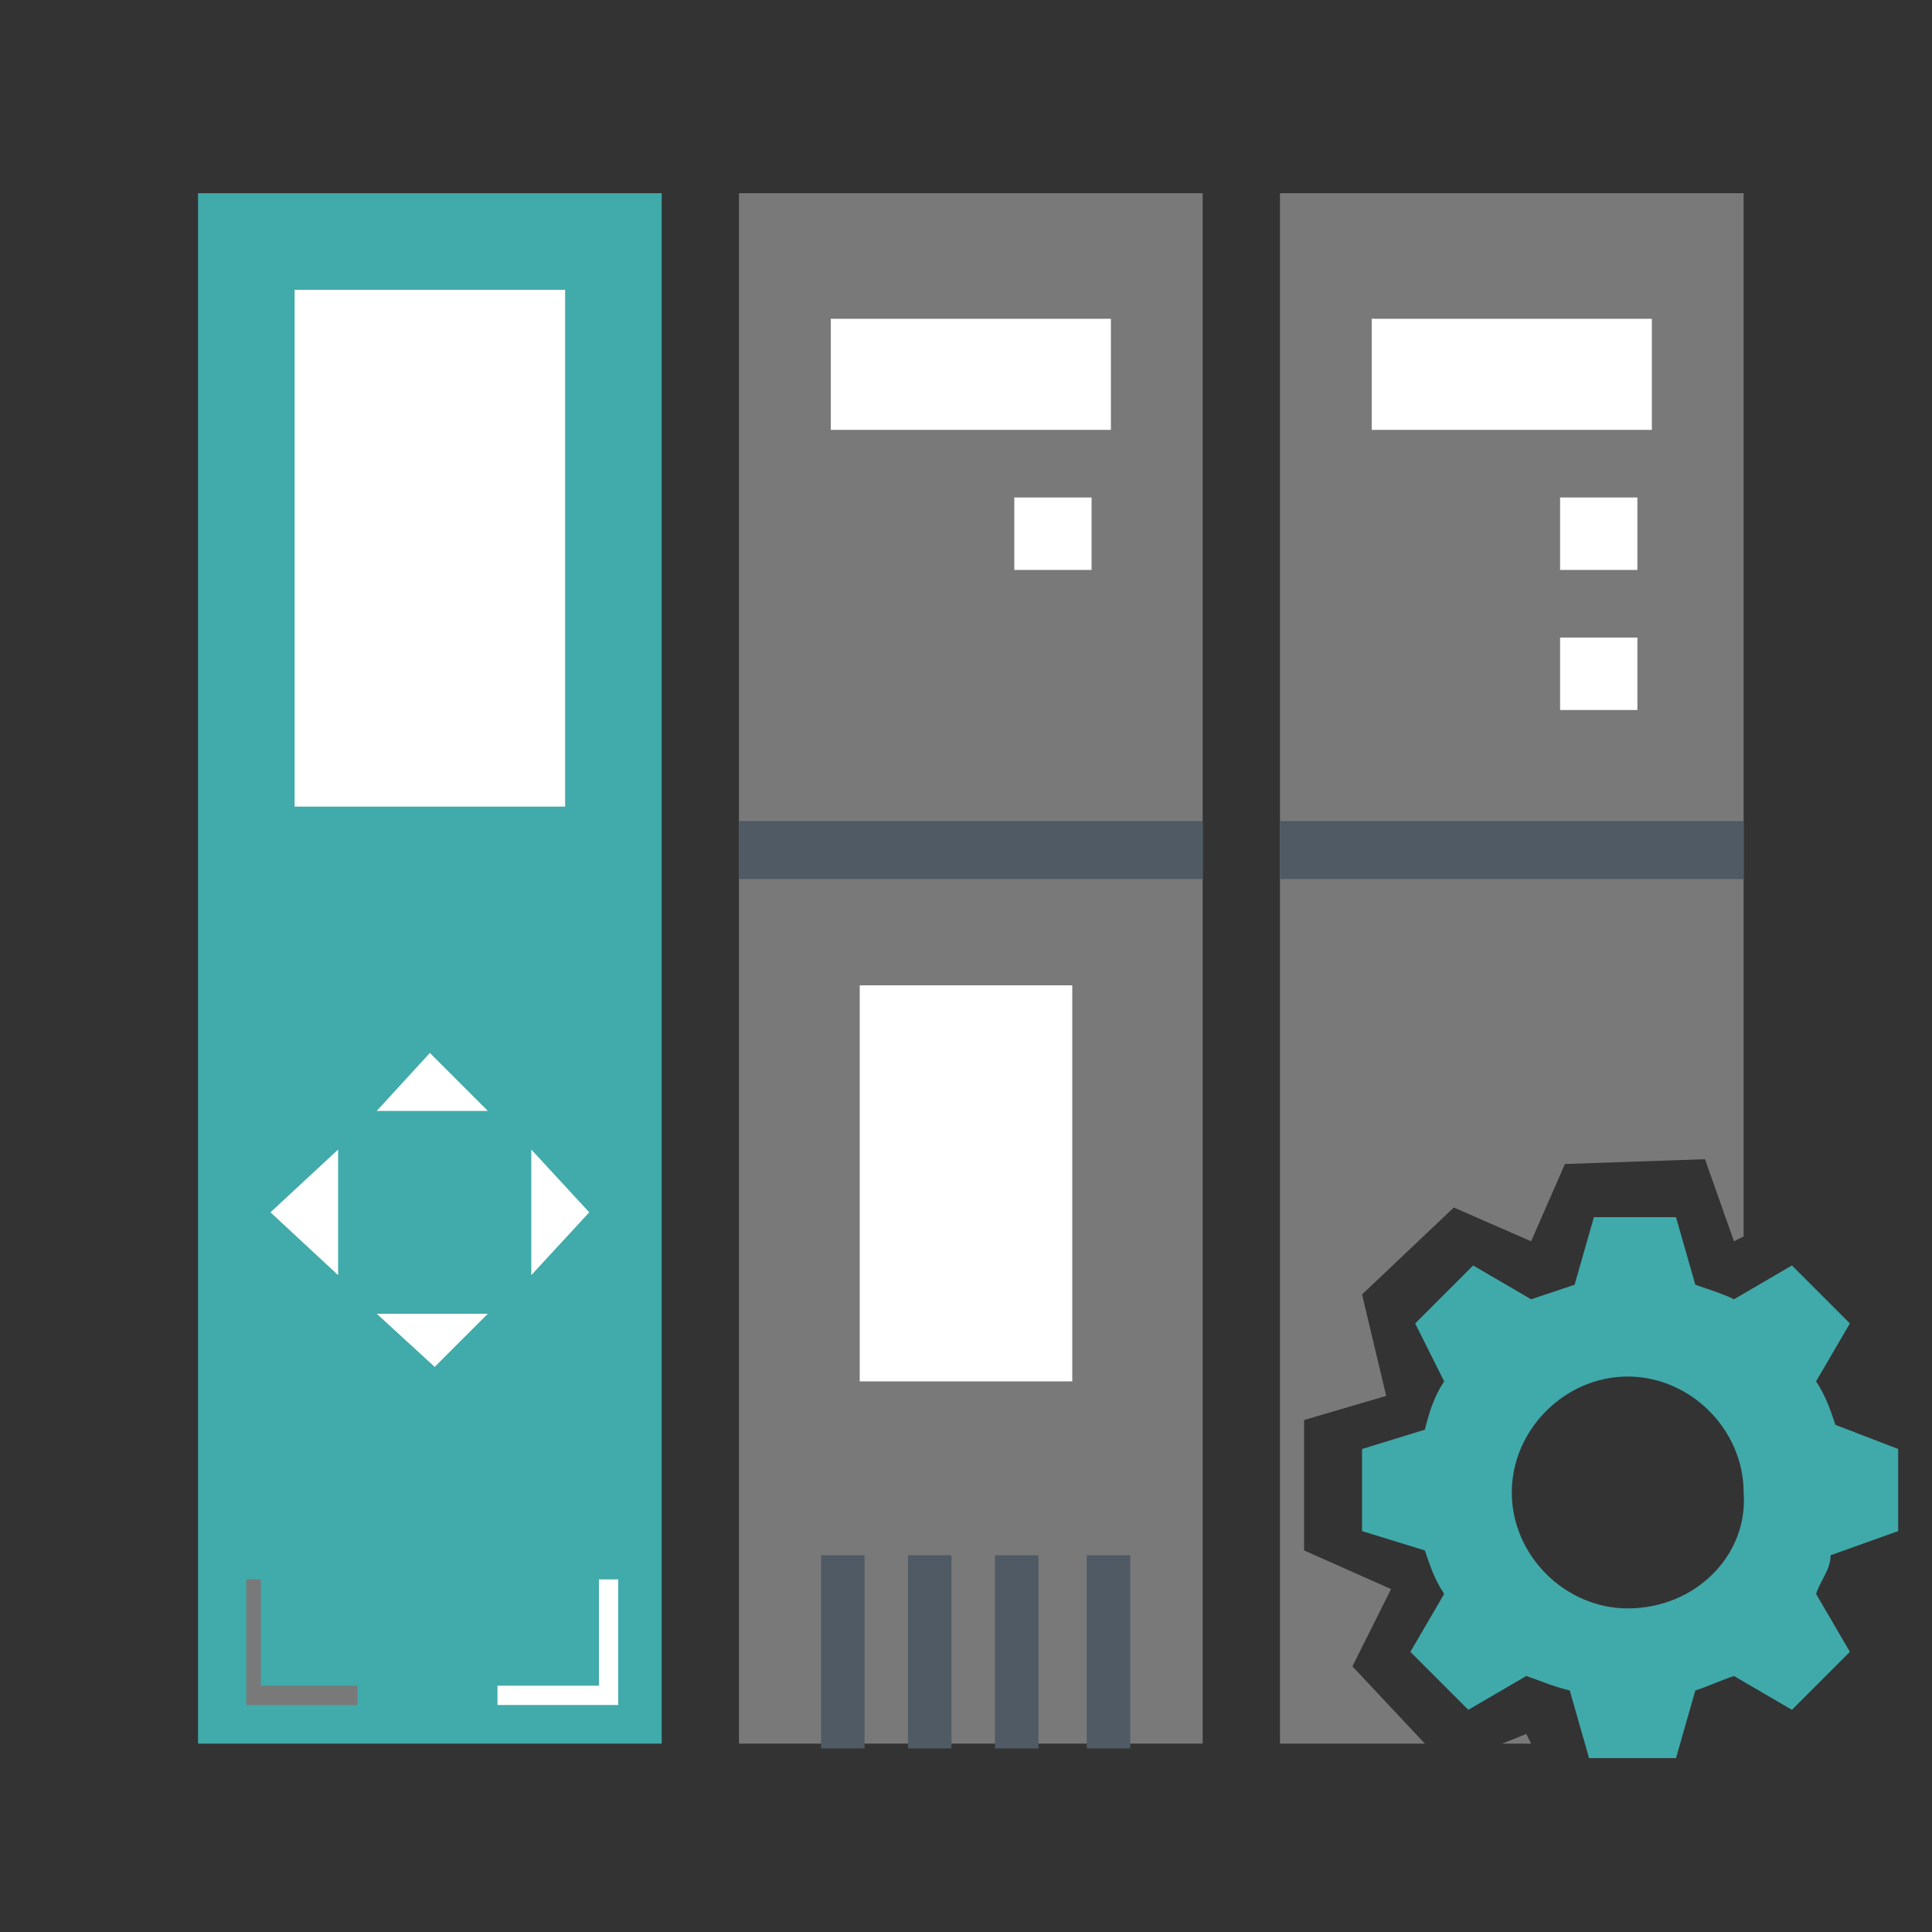 <?xml version="1.0" encoding="utf-8"?>
<!-- Generator: Adobe Illustrator 24.3.0, SVG Export Plug-In . SVG Version: 6.00 Build 0)  -->
<svg version="1.1" id="Ebene_1" xmlns="http://www.w3.org/2000/svg" xmlns:xlink="http://www.w3.org/1999/xlink" x="0px" y="0px"
	 viewBox="0 0 40 40" style="enable-background:new 0 0 40 40;" xml:space="preserve">
<rect x="0" y="0" width="40" height="40" fill="#333333" stroke="none"/>
<style type="text/css">
	.st0{fill:#797979;}
	.st1{fill:#41AAAA;}
	.st2{fill:#FFFFFF;}
	.st3{fill:#505A64;}
	.st4{fill:#40A9AA;}
</style>
<g>
	<g>
		<polygon class="st0" points="28,34.5 28.8,32.9 27,32.1 27,29.4 28.7,28.9 28.2,26.8 30.1,25 31.7,25.7 32.4,24.1 35.3,24 
			35.9,25.7 36.1,25.6 36.1,4 26.5,4 26.5,36.1 29.5,36.1 		"/>
		<polygon class="st0" points="31.1,36.1 31.7,36.1 31.6,35.9 		"/>
	</g>
	<g>
		<g>
			<rect x="4.1" y="4" class="st1" width="9.6" height="32.1"/>
			<rect x="6.1" y="6" class="st2" width="5.6" height="10.7"/>
			<polygon class="st2" points="8.9,21.8 7.8,23 10.1,23 			"/>
			<polygon class="st2" points="9,28.3 10.1,27.2 7.8,27.2 			"/>
			<polygon class="st2" points="5.6,25.1 7,26.4 7,23.8 			"/>
			<polygon class="st2" points="12.2,25.1 11,23.8 11,26.4 			"/>
			<polygon class="st2" points="12.4,32.7 12.4,34.9 10.3,34.9 10.3,35.3 12.8,35.3 12.8,32.7 			"/>
			<polygon class="st0" points="5.4,32.7 5.4,34.9 7.4,34.9 7.4,35.3 5.1,35.3 5.1,32.7 			"/>
		</g>
		<g>
			<rect x="15.3" y="4" class="st0" width="9.6" height="32.1"/>
			<rect x="17.8" y="20.4" class="st2" width="4.4" height="8.2"/>
			<rect x="15.3" y="17" class="st3" width="9.6" height="1.2"/>
			<rect x="17.2" y="6.6" class="st2" width="5.8" height="2.3"/>
			<rect x="21" y="10.3" class="st2" width="1.6" height="1.5"/>
		</g>
		<g>
			<rect x="22.5" y="32.2" class="st3" width="0.9" height="4"/>
			<rect x="20.6" y="32.2" class="st3" width="0.9" height="4"/>
			<rect x="18.8" y="32.2" class="st3" width="0.9" height="4"/>
			<rect x="17" y="32.2" class="st3" width="0.9" height="4"/>
			<rect x="28.4" y="6.6" class="st2" width="5.8" height="2.3"/>
			<rect x="26.5" y="17" class="st3" width="9.6" height="1.2"/>
			<rect x="32.3" y="10.3" class="st2" width="1.6" height="1.5"/>
			<rect x="32.3" y="13.2" class="st2" width="1.6" height="1.5"/>
		</g>
	</g>
	<path class="st4" d="M39.3,31.7V30L38,29.5c-0.1-0.3-0.2-0.6-0.4-0.9l0.7-1.2l-1.2-1.2l-1.2,0.7c-0.2-0.1-0.5-0.2-0.8-0.3l-0.4-1.4
		H33l-0.4,1.4c-0.3,0.1-0.6,0.2-0.9,0.3l-1.2-0.7l-1.2,1.2l0.6,1.2c-0.2,0.3-0.3,0.6-0.4,1L28.2,30v1.7l1.3,0.4
		c0.1,0.3,0.2,0.6,0.4,0.9l-0.7,1.2l1.2,1.2l1.2-0.7c0.3,0.1,0.5,0.2,0.9,0.3l0.4,1.4h1.8l0.4-1.4c0.3-0.1,0.5-0.2,0.8-0.3l1.2,0.7
		l1.2-1.2L37.6,33c0.1-0.3,0.3-0.5,0.3-0.8L39.3,31.7z M33.7,33.3c-1.3,0-2.4-1.1-2.4-2.4c0-1.3,1.1-2.4,2.4-2.4s2.4,1.1,2.4,2.4
		C36.2,32.2,35.1,33.3,33.7,33.3z"/>
</g>
</svg>

